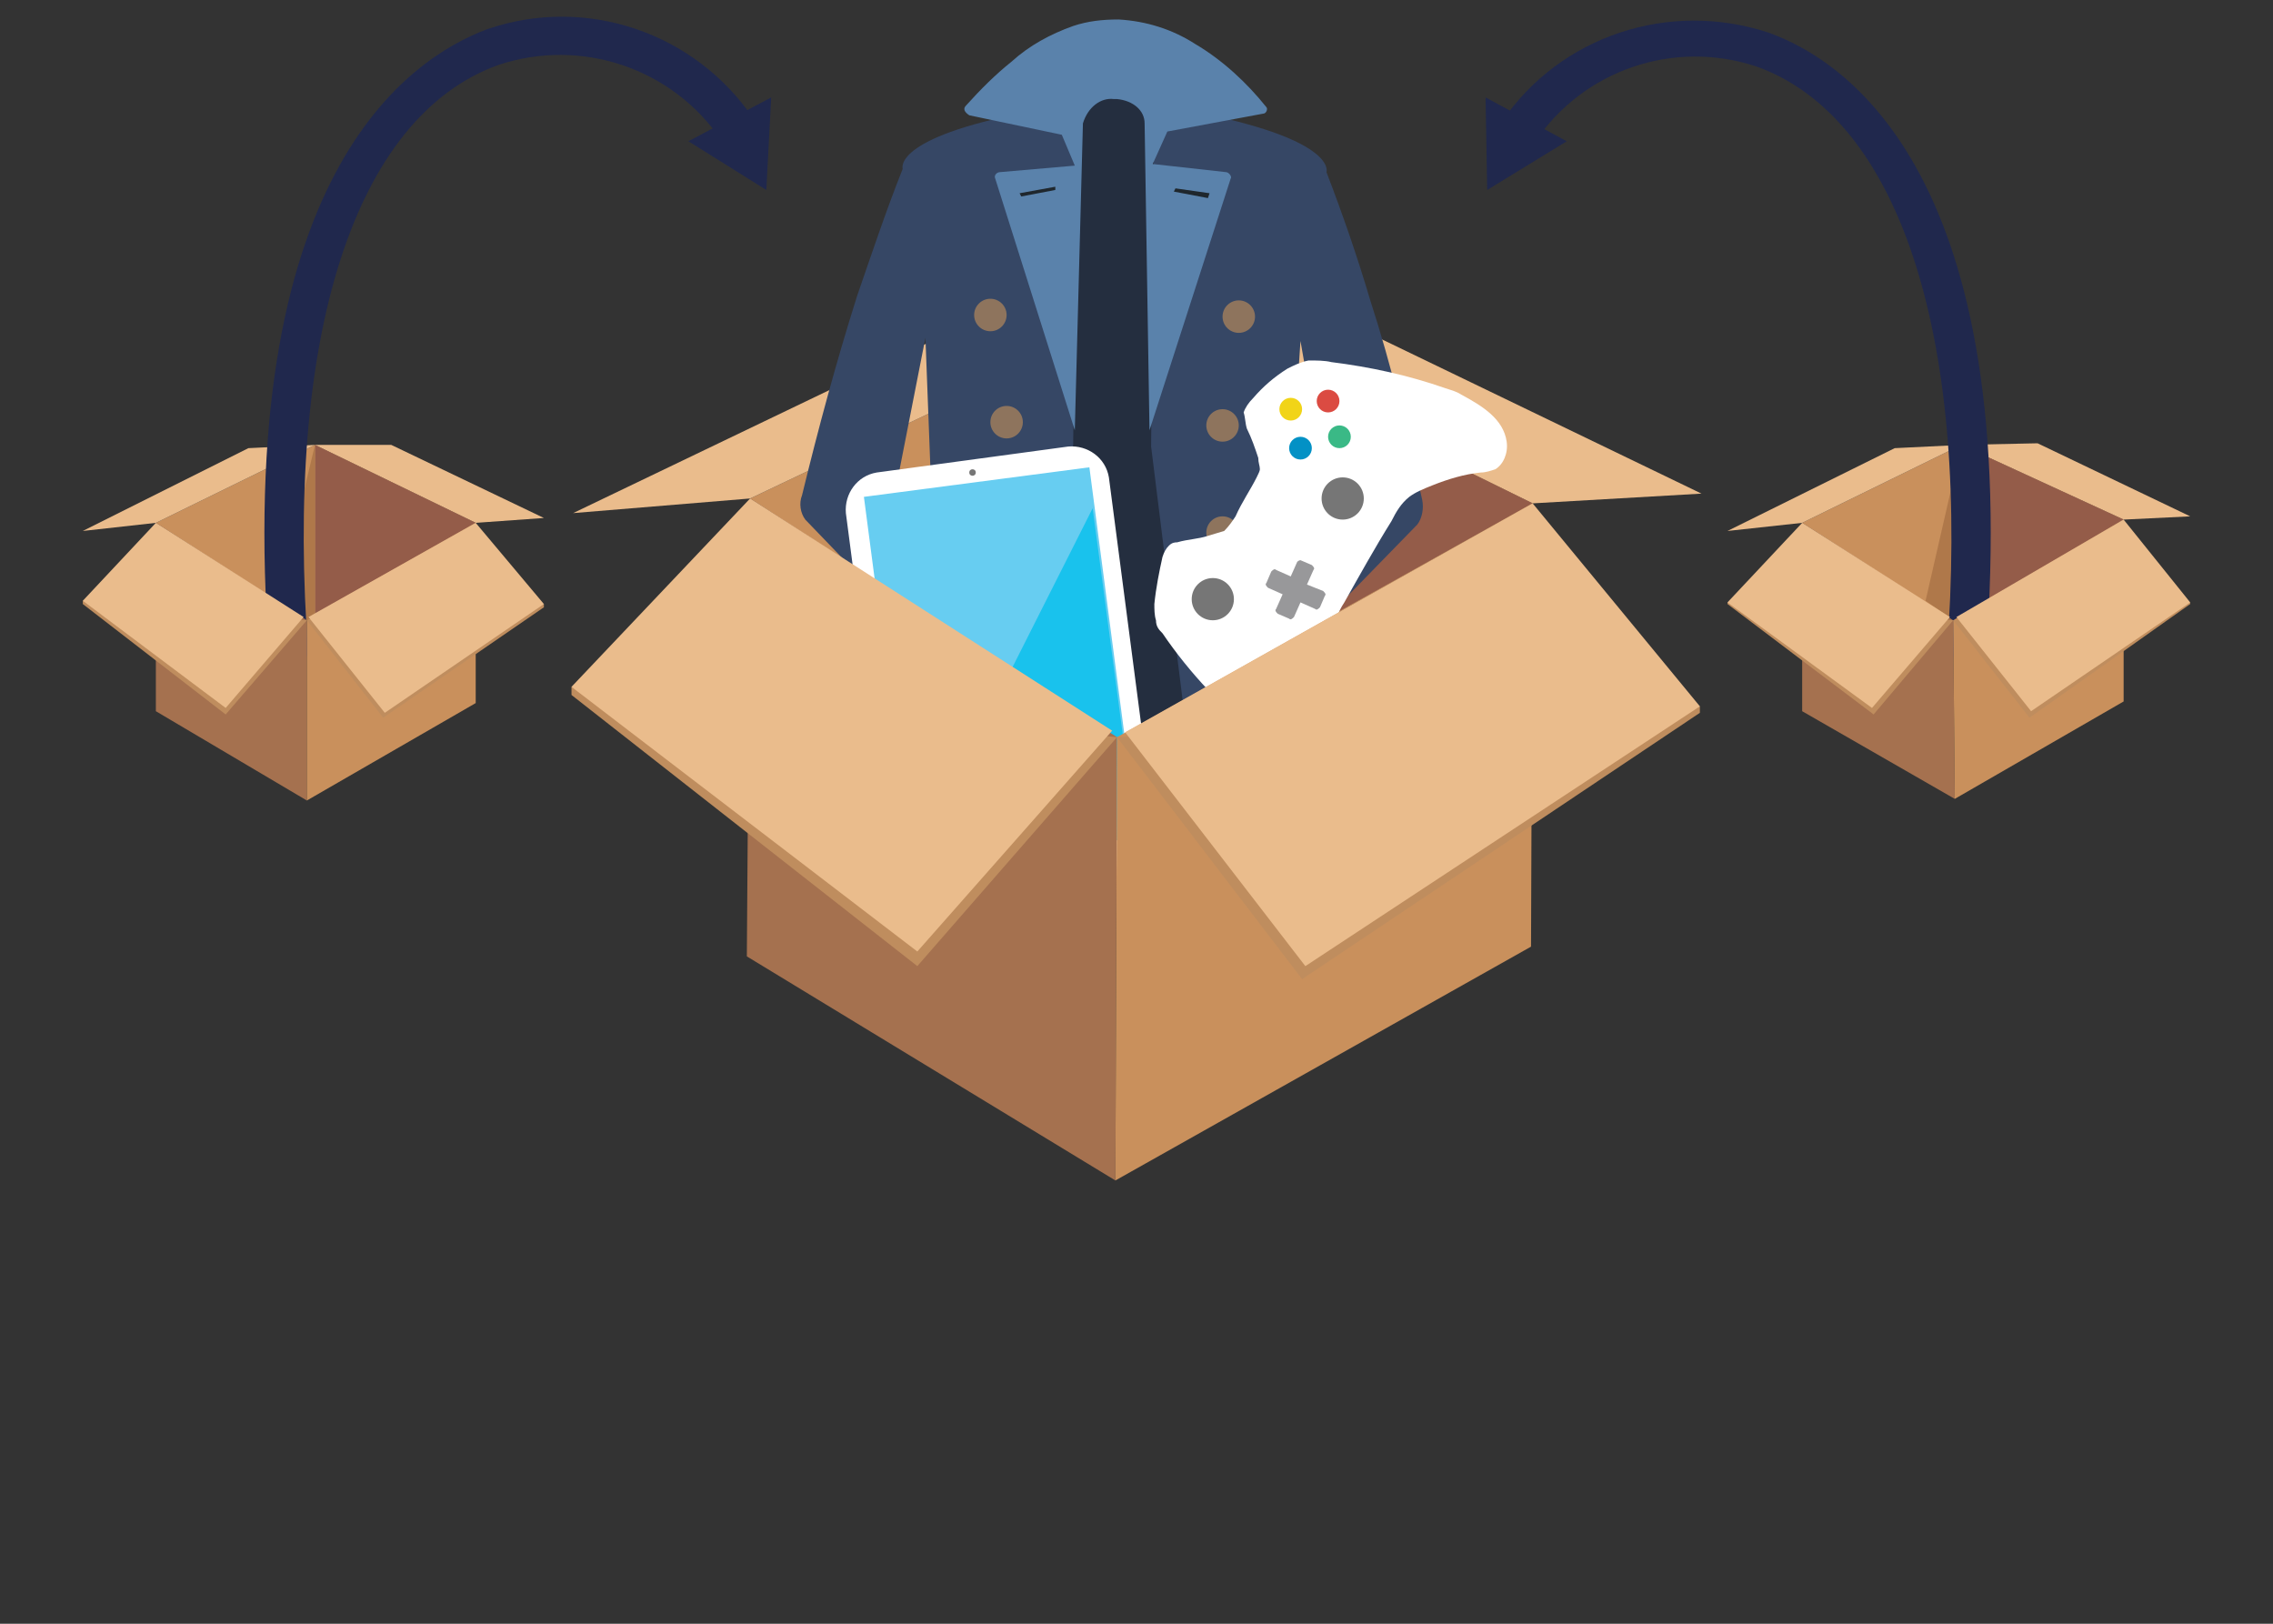 <?xml version="1.0" encoding="utf-8"?>
<!-- Generator: Adobe Illustrator 22.1.0, SVG Export Plug-In . SVG Version: 6.00 Build 0)  -->
<svg version="1.1" id="Layer_1" xmlns="http://www.w3.org/2000/svg" xmlns:xlink="http://www.w3.org/1999/xlink" x="0px" y="0px"
	 viewBox="0 0 140 100" style="enable-background:new 0 0 140 100;" xml:space="preserve">
<rect x="0" y="0" width="140" height="100" fill="#333333" stroke="none"/>
<style type="text/css">
	.st0{fill:#C9905C;}
	.st1{fill:#EABC8C;}
	.st2{fill:#945C49;}
	.st3{fill:#AF784A;}
	.st4{fill:#20284D;}
	.st5{fill:#A5714F;}
	.st6{fill:#BF8D5E;}
	.st7{fill:#242E3F;}
	.st8{fill:#364765;}
	.st9{fill:#5A82AB;}
	.st10{fill:#8E745D;}
	.st11{fill:#1F272D;}
	.st12{fill:#FFFFFF;}
	.st13{fill:#67CDF1;}
	.st14{fill:#19C2ED;}
	.st15{fill:#767676;}
	.st16{fill:#0391C5;}
	.st17{fill:#DB4B42;}
	.st18{fill:#F1D418;}
	.st19{fill:#3AB986;}
	.st20{fill:#98989A;}
</style>
<title>Service 3</title>
<polygon class="st0" points="18.9,38.2 29.3,32.2 19.4,27.4 9.6,32.2 "/>
<polygon class="st1" points="9.6,32.2 5.1,32.7 15.3,27.6 19.4,27.4 "/>
<polygon class="st1" points="19.4,27.4 24.1,27.4 33.5,31.9 29.3,32.2 "/>
<polygon class="st2" points="19.4,27.4 19.4,37.8 29.3,32.2 "/>
<polygon class="st3" points="19.4,27.4 17.1,37 18.9,38.2 19.4,37.8 "/>
<path class="st4" d="M16.6,40.6C14.3,10.8,25.2,3.6,30,1.8C36.1-0.3,42.8,2,46.4,7.3l-2,1.3c-3-4.4-8.6-6.3-13.7-4.6
	C21.8,7.2,17.5,20.8,19,40.4L16.6,40.6z"/>
<polygon class="st4" points="42.4,8.7 47.2,11.7 47.5,6 "/>
<polygon class="st5" points="9.6,32.2 9.6,43.8 18.9,49.3 18.9,38.2 "/>
<polygon class="st0" points="29.3,32.2 18.9,38.2 18.9,49.3 29.3,43.3 "/>
<polygon class="st6" points="5.1,37 5.1,37.2 13.9,44 18.9,38.2 "/>
<polygon class="st1" points="9.6,32.2 5.1,37 13.9,43.6 18.7,38 "/>
<polygon class="st6" points="33.5,37.2 33.5,37.4 23.6,44.2 18.9,38.2 "/>
<polygon class="st1" points="29.3,32.2 33.5,37.2 23.7,43.9 19,38 "/>
<polygon class="st0" points="120.3,38.2 130.8,32 120.8,27.4 111,32.2 "/>
<polygon class="st1" points="111,32.2 106.4,32.7 116.7,27.6 120.8,27.4 "/>
<polygon class="st1" points="120.8,27.4 125.5,27.3 134.9,31.8 130.8,32 "/>
<polygon class="st2" points="120.8,27.4 120.9,37.8 130.8,32 "/>
<polygon class="st3" points="120.8,27.4 118.6,37 120.3,38.2 120.9,37.8 "/>
<polygon class="st0" points="68.8,45.4 94.4,31 70.4,19.2 46.2,30.7 "/>
<polygon class="st1" points="46.2,30.7 35.3,31.6 60.3,19.6 70.4,19.2 "/>
<polygon class="st1" points="70.4,19.2 81.8,19.3 104.8,30.4 94.4,31 "/>
<polygon class="st2" points="70.4,19.2 70.2,44.5 94.4,31 "/>
<polygon class="st3" points="70.4,19.2 64.7,42.6 68.8,45.4 70.2,44.5 "/>
<polygon class="st7" points="65,5.7 68.8,4.2 73.5,5.7 78.7,55.9 69.4,56.8 68.5,45.9 67.7,56.7 58.1,55.8 "/>
<path class="st8" d="M52.8,18.2c0.9-2.6,1.8-5.3,2.8-7.8c0,0-0.7-1.9,7.7-3.5l3-0.7l-0.2,21.2l-4.7,33l-7.9-1.5c0,0-0.5-0.3-0.5-1.3
	s4.4-26.3,4.4-26.3l-0.4-10.5l-2,10.2l6.1,8.3c0,0.1-2,0.2-2,0.3v0.2c-0.2,0.5-0.7,0.8-1.3,0.6c-0.2-0.1-0.4-0.2-0.5-0.4l-7.7-8
	c-0.3-0.4-0.4-1-0.2-1.5C50.4,26.4,51.5,22.3,52.8,18.2z"/>
<path class="st8" d="M84.4,18.5c-0.8-2.7-1.7-5.3-2.7-7.9c0,0,0.7-1.9-7.6-3.6l-3-0.7l-0.2,21.2l4.1,33l8-1.4
	c0.4-0.3,0.6-0.7,0.4-1.2c-0.1-1-4-26.3-4-26.3L80.1,21l1.8,10.3l-4.2,8.3c0,0.1-0.1,0.2,0,0.3v0.2c0.2,0.5,0.7,0.8,1.3,0.6
	c0.2-0.1,0.4-0.2,0.5-0.4l7.8-8c0.3-0.4,0.4-1,0.3-1.5C86.7,26.7,85.7,22.5,84.4,18.5z"/>
<path class="st9" d="M78,6.6c-1.2-1.5-2.7-2.9-4.4-3.9c-1.4-0.9-3-1.4-4.7-1.5c-1,0-1.9,0.1-2.8,0.4c-1.4,0.5-2.7,1.2-3.8,2.2
	c-1,0.8-1.9,1.7-2.8,2.7c-0.2,0.2-0.1,0.4,0.2,0.6l5.7,1.2l0.8,1.9l-4.6,0.4c-0.2,0-0.4,0.2-0.3,0.4l4.9,15.5l0.5-18.9
	C67,6.6,67.8,6,68.6,6.1h0.2c1,0.1,1.7,0.7,1.7,1.5l0.3,18.9l5-15.5c0.1-0.1-0.1-0.4-0.3-0.4l-4.5-0.5l0.9-2L77.8,7
	C78,7,78.1,6.7,78,6.6z"/>
<circle class="st10" cx="61" cy="19.4" r="1"/>
<circle class="st10" cx="62" cy="26" r="1"/>
<circle class="st10" cx="62" cy="32.7" r="1"/>
<circle class="st10" cx="60.1" cy="39.2" r="1"/>
<polygon class="st11" points="65,11.7 62.9,12.1 62.8,11.9 65,11.5 "/>
<circle class="st10" cx="76.3" cy="19.5" r="1"/>
<circle class="st10" cx="75.3" cy="26.2" r="1"/>
<circle class="st10" cx="75.3" cy="32.8" r="1"/>
<circle class="st10" cx="77.1" cy="39.3" r="1"/>
<polygon class="st11" points="72.3,11.8 74.4,12.2 74.5,11.9 72.4,11.6 "/>
<path class="st12" d="M69.3,54.1l-11.8,1.6c-1.2,0.1-2.3-0.7-2.5-1.9l-2.9-22.2c-0.1-1.2,0.7-2.3,1.9-2.5l11.8-1.6
	c1.2-0.1,2.3,0.7,2.5,1.9l2.9,22.2C71.3,52.8,70.5,53.9,69.3,54.1z"/>
<rect x="54.6" y="29.6" transform="matrix(0.992 -0.13 0.13 0.992 -4.801 8.334)" class="st13" width="14" height="22.9"/>
<polygon class="st14" points="67.3,31.3 56.2,53.3 70,51.6 "/>
<path class="st12" d="M82.6,45.9c-0.2,0.3-0.5,0.5-0.8,0.7c-1.3,0.5-2.8-0.1-4-1c-2.4-1.9-4.5-4.1-6.2-6.6c-0.2-0.2-0.4-0.4-0.4-0.8
	c-0.1-0.3-0.1-0.7-0.1-1c0.1-1,0.3-2,0.5-2.9c0.1-0.3,0.2-0.5,0.4-0.7c0.2-0.2,0.4-0.2,0.5-0.2c0.7-0.2,1.3-0.2,1.9-0.4
	c0.3-0.1,0.7-0.2,1-0.3c0.3-0.3,0.5-0.6,0.7-0.9c0.4-0.9,0.9-1.6,1.3-2.4c0.1-0.2,0.2-0.4,0.2-0.5c0-0.2-0.1-0.4-0.1-0.7
	c-0.2-0.6-0.4-1.2-0.7-1.8c-0.1-0.3-0.1-0.7-0.2-1c0.1-0.3,0.3-0.6,0.6-0.9c0.6-0.7,1.3-1.3,2.1-1.8c0.4-0.2,0.8-0.4,1.3-0.5
	c0.5,0,1,0,1.4,0.1c2.4,0.3,4.7,0.8,7,1.6c0.3,0.1,0.7,0.2,1,0.4c1.3,0.7,2.6,1.5,2.8,2.9c0.1,0.7-0.2,1.4-0.7,1.7
	c-0.3,0.1-0.6,0.2-0.9,0.2c-1,0.1-2,0.4-3,0.8c-0.5,0.2-1,0.4-1.4,0.7c-0.5,0.4-0.8,0.9-1.1,1.5c-1,1.6-2,3.4-2.9,5
	c-0.4,0.6-0.7,1.4-0.8,2.2c0,0.8,0.1,1.6,0.3,2.3c0.2,0.9,0.4,1.6,0.7,2.5c0.1,0.3,0.1,0.6,0.1,0.9C82.9,45.4,82.7,45.6,82.6,45.9z"
	/>
<circle class="st15" cx="74.7" cy="36.9" r="1.3"/>
<circle class="st15" cx="82.7" cy="30.7" r="1.3"/>
<circle class="st12" cx="77" cy="33" r="0.4"/>
<circle class="st12" cx="78.8" cy="30" r="0.4"/>
<circle class="st16" cx="80.1" cy="27.6" r="0.7"/>
<circle class="st17" cx="81.8" cy="24.7" r="0.7"/>
<circle class="st18" cx="79.5" cy="25.2" r="0.7"/>
<circle class="st19" cx="82.5" cy="26.9" r="0.7"/>
<path class="st20" d="M79.9,34.6l-0.4,0.9l-0.9-0.4c-0.1-0.1-0.2,0-0.3,0.1l-0.3,0.7c-0.1,0.1,0,0.2,0.1,0.3l0.9,0.4l-0.4,0.9
	c-0.1,0.1,0,0.2,0.1,0.3l0.7,0.3c0.1,0.1,0.2,0,0.3-0.1l0.4-0.9l0.9,0.4c0.1,0.1,0.2,0,0.3-0.1l0.3-0.7c0.1-0.1,0-0.2-0.1-0.3
	L80.5,36l0.4-0.9c0.1-0.1,0-0.2-0.1-0.3l-0.7-0.3C80.1,34.5,80,34.5,79.9,34.6z"/>
<polygon class="st5" points="46.2,30.7 46,58.9 68.7,72.7 68.8,45.4 "/>
<polygon class="st0" points="94.4,31 68.8,45.4 68.7,72.7 94.3,58.3 "/>
<polygon class="st6" points="35.2,42.3 35.2,42.8 56.5,59.5 68.8,45.4 "/>
<polygon class="st1" points="46.2,30.7 35.2,42.3 56.5,58.6 68.5,45 "/>
<polygon class="st6" points="104.7,43.5 104.7,43.9 80.2,60.3 68.8,45.4 "/>
<polygon class="st1" points="94.4,31 104.7,43.5 80.4,59.5 69.3,45.1 "/>
<circle class="st15" cx="59.9" cy="29.1" r="0.2"/>
<path class="st4" d="M122.3,40.6l-2.4-0.2c1.5-19.4-2.8-33.1-11.7-36.3c-5.1-1.7-10.7,0.2-13.7,4.7l-2-1.3C96.1,2.2,102.8,0,108.9,2
	C113.7,3.7,124.6,10.8,122.3,40.6z"/>
<polygon class="st4" points="91.5,6 91.6,11.7 96.5,8.7 "/>
<polygon class="st5" points="111,32.2 111,43.8 120.4,49.2 120.3,38.2 "/>
<polygon class="st0" points="130.8,32 120.3,38.2 120.4,49.2 130.8,43.2 "/>
<polygon class="st6" points="106.4,37.1 106.4,37.2 115.4,44 120.3,38.2 "/>
<polygon class="st1" points="111,32.2 106.4,37.1 115.3,43.6 120.1,38 "/>
<polygon class="st6" points="134.9,37.1 134.9,37.2 125,44.2 120.3,38.2 "/>
<polygon class="st1" points="130.8,32 134.9,37.1 125.1,43.8 120.5,38 "/>
</svg>
